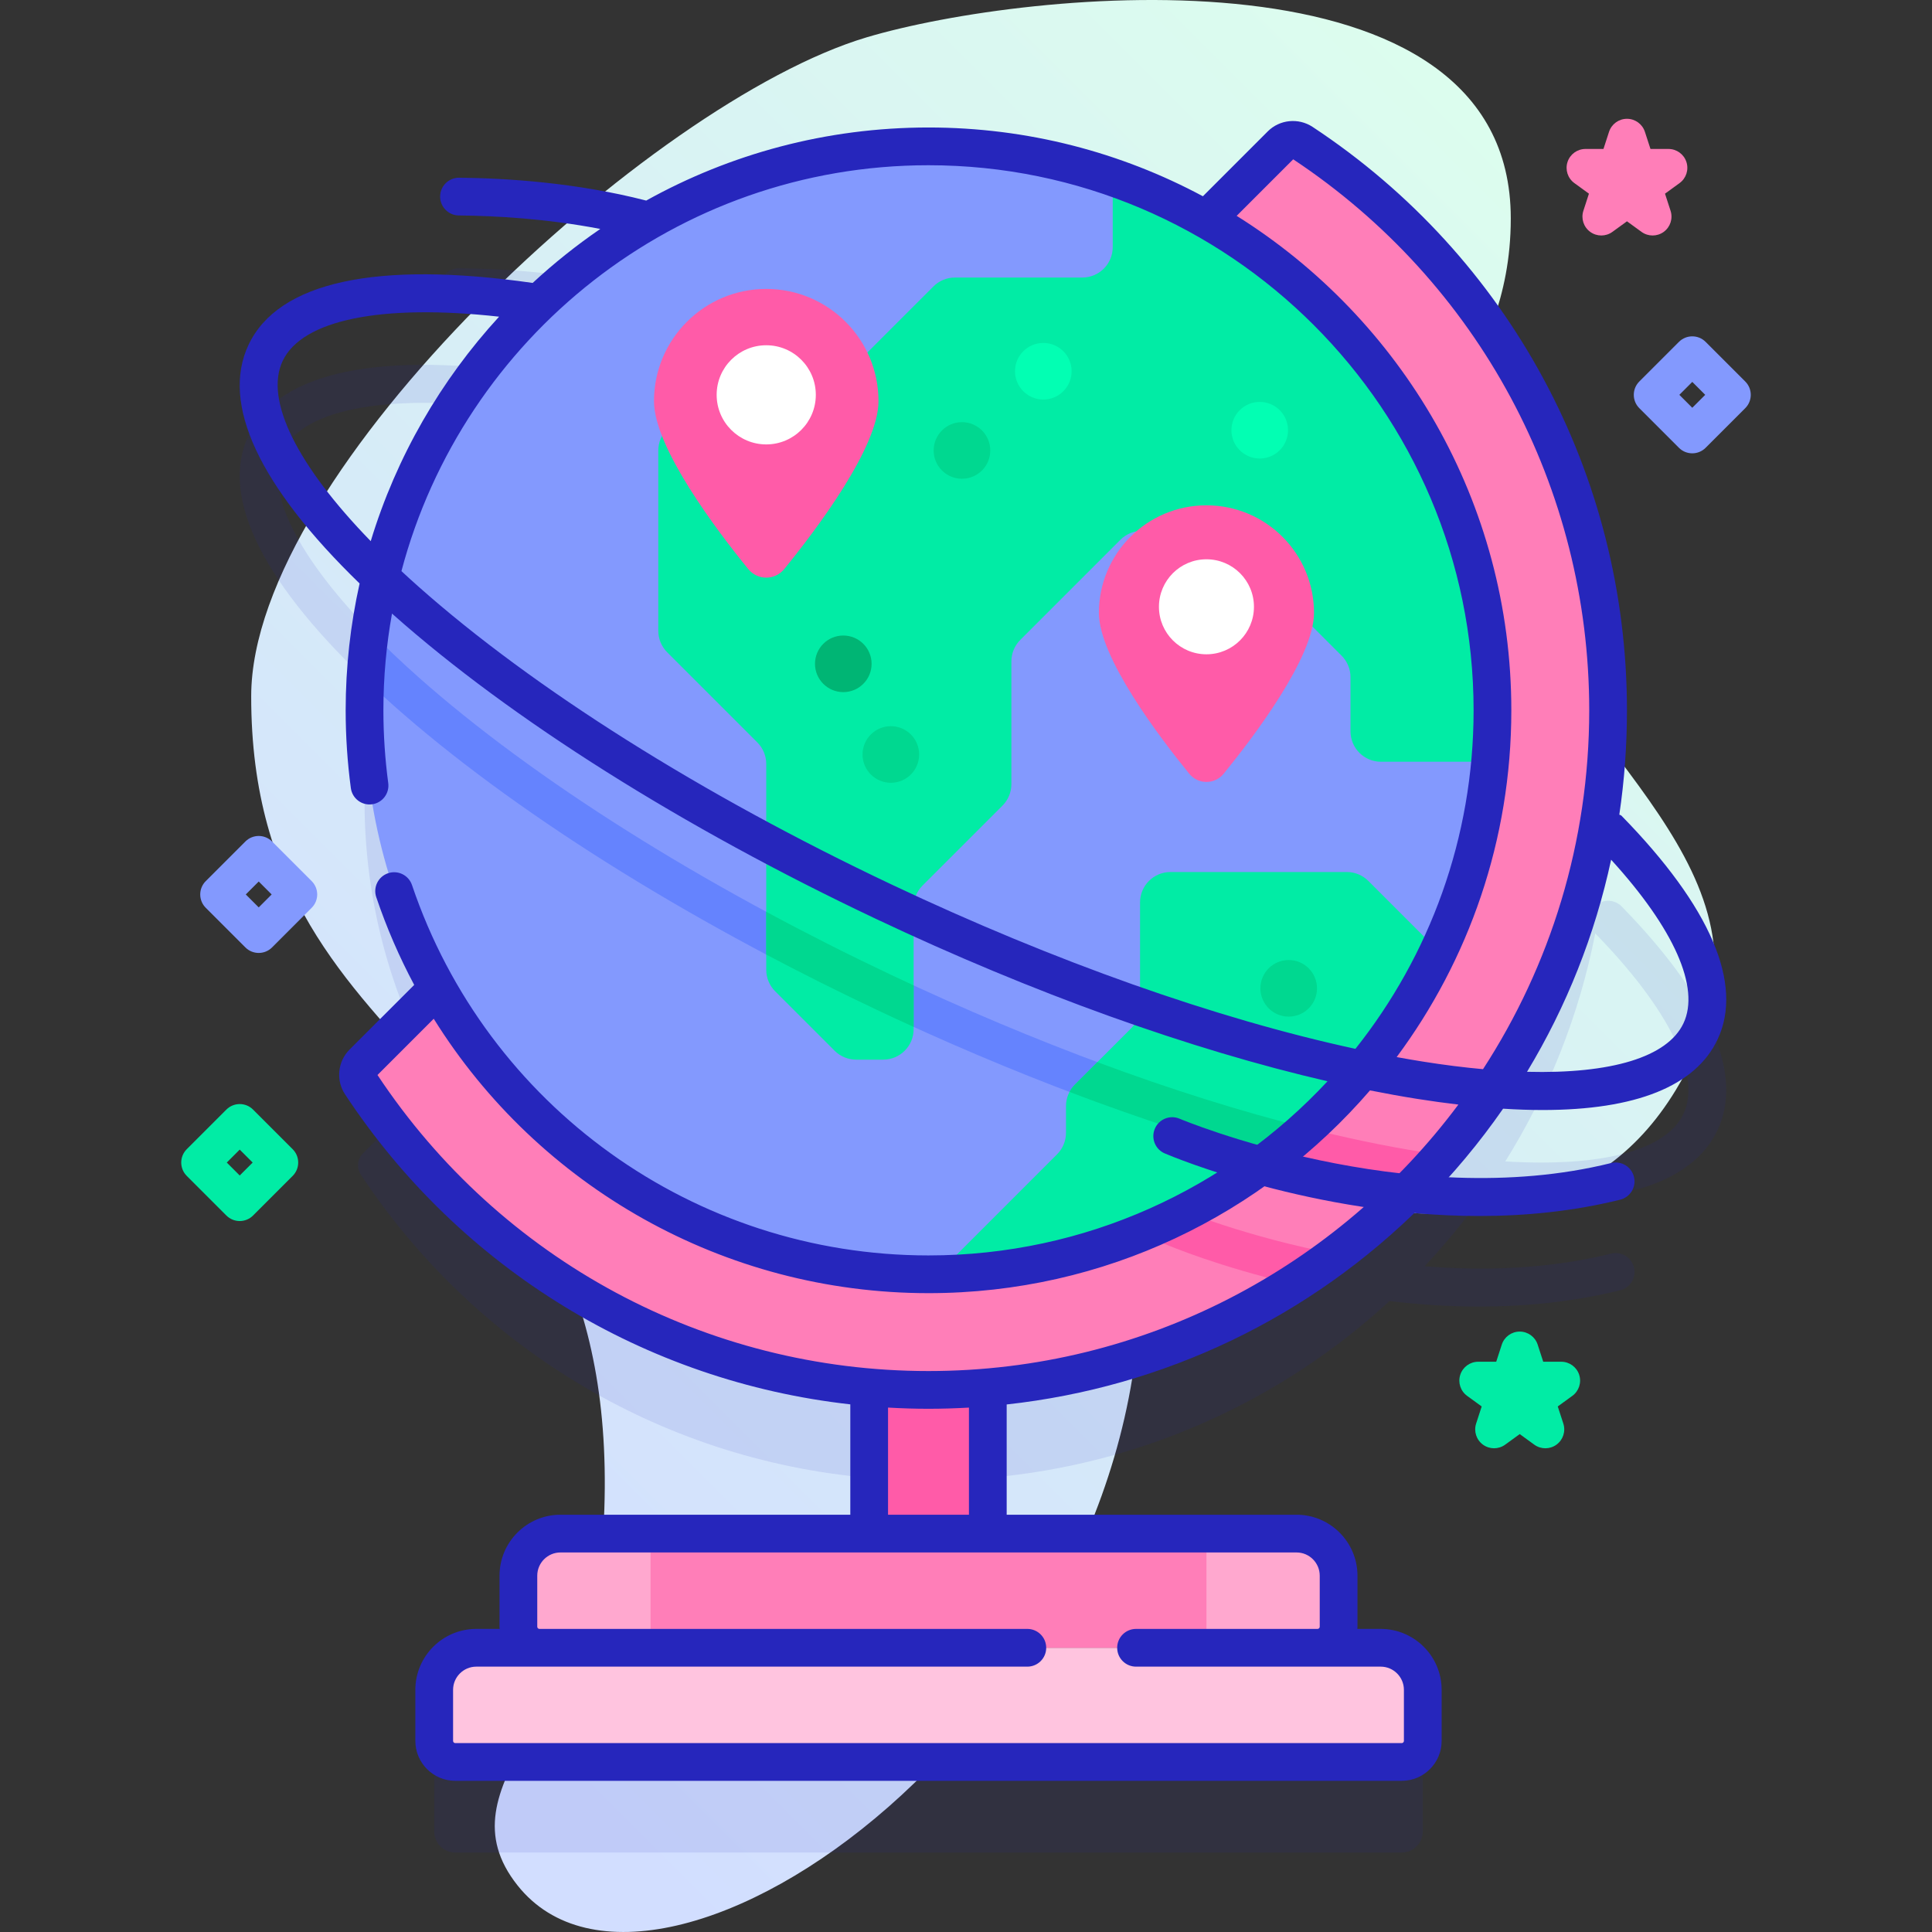 <svg id="Capa_1" enable-background="new 0 0 512 512" height="512" viewBox="0 0 512 512" width="512" xmlns="http://www.w3.org/2000/svg" xmlns:xlink="http://www.w3.org/1999/xlink"><rect x="0" y="0" width="512" height="512" fill="#333333" stroke="none"/><linearGradient id="SVGID_1_" gradientUnits="userSpaceOnUse" x1="54.567" x2="417.674" y1="417.365" y2="54.259"><stop offset=".049" stop-color="#d2deff"/><stop offset=".999" stop-color="#dcfdee"/></linearGradient><g><g><path d="m397.503 156.857c-29.407-49.49 2.869-55.228 2.869-98.98 0-73.942-128.277-60.659-170.765-47.965-57.215 17.094-162.975 114.845-163.037 174.558-.108 103.643 100.697 95.753 93.321 221.249-2.779 47.279-43.899 67.254-22.747 93.92 37.247 46.958 169.987-46.56 164.966-167.774-1.889-45.599 98.98 27.973 142.014-43.035 31.225-51.521-15.228-79.14-46.621-131.973z" fill="url(#SVGID_1_)"/></g><g><g><g><path d="m429.74 240.204c-1.489-1.523-3.711-1.88-5.557-1.082 1.3-8.766 1.98-17.74 1.98-26.88 0-62.882-32.233-118.229-81.072-150.442-1.763-1.163-4.1-.939-5.594.555l-19.805 19.805c-21.734-12.329-46.858-19.375-73.631-19.375-25.128 0-48.801 6.21-69.585 17.166-.642-1.037-1.65-1.85-2.919-2.198-19.284-5.28-38.851-6.534-51.871-6.657-.016 0-.032 0-.048 0-2.739 0-4.973 2.208-4.999 4.953-.026 2.761 2.192 5.021 4.953 5.047 11.278.105 27.678 1.104 44.255 5.021-6.891 4.392-13.394 9.336-19.456 14.765-.743-.806-1.739-1.39-2.907-1.567-42.741-6.485-69.579-.936-77.613 16.053-7.775 16.441 3.87 39.636 33.669 67.276-1.922 9.568-2.936 19.465-2.936 29.599 0 26.773 7.046 51.897 19.375 73.631l-19.805 19.805c-1.494 1.494-1.718 3.83-.555 5.594 29.498 44.723 78.4 75.501 134.719 80.375v38.769h-81.805c-6.16 0-11.154 4.994-11.154 11.154v13.531c0 3.08 2.497 5.577 5.577 5.577h-16.731c-6.16 0-11.154 4.994-11.154 11.154v13.531c0 3.08 2.497 5.577 5.577 5.577h250.827c3.08 0 5.577-2.497 5.577-5.577v-13.531c0-6.16-4.994-11.154-11.154-11.154h-16.731c3.08 0 5.577-2.497 5.577-5.577v-13.531c0-6.16-4.994-11.154-11.154-11.154h-81.805v-38.757c41.003-3.513 77.989-20.636 106.448-46.865 7.576.905 15.563 1.458 23.768 1.458 12.187 0 24.858-1.222 37.366-4.326 2.68-.665 4.314-3.377 3.649-6.057-.665-2.681-3.375-4.313-6.057-3.648-16.573 4.113-33.664 4.624-49.423 3.351 5.375-5.73 10.378-11.811 14.97-18.21 5.799.532 11.242.804 16.306.804 24.676-.001 40.499-6.305 46.358-18.695 6.935-14.665-1.859-35.16-25.43-59.268zm-354.828-120.56c5.504-11.637 29.089-15.673 63.404-10.969-16.736 17.406-29.297 38.855-36.065 62.74-22.372-21.821-32.527-40.801-27.339-51.771zm371.218 175.551c-4.602 9.73-21.732 14.128-47.215 12.594 11.363-18.196 19.563-38.585 23.844-60.419 19.684 20.183 28.203 37.608 23.371 47.825z" fill="#2626bc" opacity=".1"/><g><path d="m230.338 350.713h31.448v75.364h-31.448z" fill="#ff5ba8"/><g><path d="m95.619 287.273c32.213 48.839 87.561 81.072 150.444 81.072 99.799-.001 180.101-80.304 180.101-180.102 0-62.882-32.233-118.229-81.072-150.442-1.763-1.163-4.1-.939-5.594.555l-243.324 243.323c-1.493 1.494-1.718 3.831-.555 5.594z" fill="#ff7eb8"/><g><g><path d="m382.461 306.12c-2.64 3.05-5.37 6.02-8.21 8.88-41.09-6.71-91.5-23.55-142.14-47.5-28.36-13.42-54.95-28.18-78.35-43.41l7.23-7.23c22.57 14.57 48.14 28.71 75.39 41.6 50.37 23.81 100.37 40.47 140.79 46.88 1.79.28 3.56.55 5.29.78z" fill="#ff5ba8"/></g><g><g><path d="m354.311 332.4c-3.71 2.78-7.53 5.42-11.45 7.92-19.65-4.55-33-10.15-34.17-10.65-2.54-1.08-3.73-4.01-2.64-6.55 1.08-2.54 4.01-3.73 6.55-2.65.32.14 17.51 7.32 41.71 11.93z" fill="#ff5ba8"/></g></g></g><circle cx="246.062" cy="188.243" fill="#8399fe" r="149.457"/><g><g><path d="m346.451 298.97c-3.03 2.75-6.18 5.38-9.43 7.88-32.64-8.75-68.71-22.23-104.91-39.35-51.2-24.22-96.63-52.85-127.93-80.64-2.57-2.28-5.03-4.54-7.36-6.77.23-4.34.65-8.63 1.25-12.86 3.83 3.96 8.09 8.02 12.75 12.16 30.6 27.16 75.2 55.25 125.56 79.07 38.25 18.08 76.28 32.04 110.07 40.51z" fill="#6583fe"/></g></g><path d="m381.239 252.07c-23.633 49.967-74.156 84.727-132.879 85.606l31.777-31.777c1.512-1.512 2.362-3.563 2.362-5.701v-7.069c0-2.138.849-4.188 2.36-5.7l14.905-14.911c1.511-1.512 2.36-3.562 2.36-5.7v-27.664c0-4.453 3.61-8.063 8.063-8.063h46.732c2.138 0 4.189.849 5.701 2.362z" fill="#01eca5"/><path d="m346.451 298.97c-3.03 2.75-6.18 5.38-9.43 7.88-17.08-4.58-35.1-10.45-53.59-17.47.37-.71.85-1.37 1.43-1.95l5.95-5.95c19.32 7.19 38.05 13.08 55.64 17.49z" fill="#00d890"/><path d="m395.519 188.243c0 4.596-.21 9.136-.613 13.627h-28.946c-4.453 0-8.063-3.61-8.063-8.063v-14.342c0-2.138-.85-4.189-2.362-5.701l-30.722-30.722c-1.512-1.512-3.563-2.362-5.701-2.362h-16.494c-2.138 0-4.189.85-5.701 2.362l-26.529 26.529c-1.512 1.512-2.362 3.563-2.362 5.701v32.53c0 2.139-.85 4.19-2.363 5.702l-21.182 21.175c-1.513 1.512-2.363 3.563-2.363 5.702v32.371c0 4.453-3.61 8.063-8.063 8.063h-7.174c-2.138 0-4.189-.849-5.701-2.362l-15.757-15.757c-1.512-1.512-2.362-3.563-2.362-5.701v-54.543c0-2.138-.85-4.189-2.362-5.701l-23.884-23.884c-1.512-1.512-2.362-3.563-2.362-5.701v-47.778c0-2.138.85-4.189 2.362-5.701l10.661-10.661c1.512-1.512 3.563-2.362 5.701-2.362h26.089c2.138 0 4.189-.849 5.701-2.361l22.401-22.395c1.512-1.512 3.563-2.361 5.701-2.361h33.751c4.453 0 8.063-3.61 8.063-8.063v-18.538c58.571 20.23 100.636 75.857 100.636 141.297z" fill="#01eca5"/><path d="m242.121 261.14v11c-3.34-1.51-6.67-3.06-10.01-4.64-9.92-4.69-19.62-9.55-29.05-14.53v-11.34c10.74 5.79 21.88 11.42 33.32 16.83 1.91.9 3.83 1.8 5.74 2.68z" fill="#00d890"/></g><g><circle cx="254.93" cy="119.376" fill="#00d890" r="7.5"/><circle cx="341.52" cy="261.917" fill="#00d890" r="7.5"/><circle cx="223.482" cy="175.92" fill="#00b574" r="7.5"/><circle cx="236.084" cy="199.945" fill="#00d890" r="7.5"/><g fill="#02ffb3"><circle cx="333.841" cy="114.01" r="7.5"/><circle cx="276.487" cy="98.382" r="7.5"/></g></g><g><path d="m371.475 466.94h-250.827c-3.08 0-5.577-2.497-5.577-5.577v-13.53c0-6.16 4.994-11.154 11.154-11.154h239.673c6.16 0 11.154 4.994 11.154 11.154v13.53c0 3.08-2.497 5.577-5.577 5.577z" fill="#ffc4df"/><path d="m349.168 436.679h-206.212c-3.08 0-5.577-2.497-5.577-5.577v-13.53c0-6.16 4.994-11.154 11.154-11.154h195.058c6.16 0 11.154 4.994 11.154 11.154v13.53c0 3.08-2.497 5.577-5.577 5.577z" fill="#ffa8cf"/><path d="m172.402 406.417h147.32v30.261h-147.32z" fill="#ff7eb8"/></g></g><g><g><path d="m392.001 322.253c-43.744 0-81.314-15.727-83.313-16.578-2.541-1.082-3.723-4.019-2.641-6.56 1.081-2.54 4.016-3.724 6.557-2.643.597.255 60.255 25.176 114.355 11.749 2.682-.667 5.392.969 6.057 3.648s-.969 5.392-3.649 6.057c-12.508 3.105-25.179 4.327-37.366 4.327z" fill="#2626bc"/></g><path d="m429.74 216.204c-.163-.167-.375-.25-.605-.297 1.342-9.075 2.026-18.316 2.026-27.667 0-62.408-31.147-120.208-83.32-154.616-3.742-2.464-8.742-1.955-11.876 1.2l-17.184 17.186c-21.684-11.621-46.444-18.224-72.719-18.224-27.124 0-52.631 7.037-74.808 19.367-18.527-4.767-37.065-5.938-49.566-6.056-.016 0-.032 0-.048 0-2.739 0-4.973 2.208-4.999 4.953-.026 2.761 2.192 5.021 4.953 5.047 9.739.091 23.299.85 37.492 3.575-6.327 4.327-12.314 9.114-17.919 14.309-41.386-5.933-67.406-.289-75.294 16.388-7.396 15.639 2.769 37.388 29.427 63.262-2.412 10.825-3.694 22.071-3.694 33.613 0 6.849.461 13.781 1.372 20.606.364 2.736 2.882 4.666 5.617 4.295 2.737-.365 4.66-2.88 4.295-5.617-.852-6.388-1.284-12.876-1.284-19.284 0-8.75.783-17.321 2.281-25.646.101.089.196.178.297.267 31.293 27.781 76.726 56.417 127.928 80.632 41.759 19.747 83.354 34.66 119.697 43.05-26.394 28.373-64.03 46.154-105.746 46.154-62.017 0-117.024-39.444-136.877-98.152-.885-2.616-3.722-4.02-6.338-3.135s-4.02 3.723-3.135 6.338c2.744 8.115 6.121 15.882 10.056 23.261l-17.133 17.132c-3.161 3.162-3.657 8.164-1.188 11.878 30.568 46.35 79.588 76.083 133.894 82.146v29.248h-76.809c-8.907 0-16.154 7.247-16.154 16.154v13.53c0 .195.019.385.029.577h-6.183c-8.907 0-16.154 7.246-16.154 16.153v13.531c0 5.832 4.745 10.576 10.577 10.576h250.827c5.832 0 10.577-4.744 10.577-10.576v-13.531c0-8.907-7.247-16.153-16.154-16.153h-6.183c.01-.192.029-.382.029-.577v-13.53c0-8.907-7.247-16.154-16.154-16.154h-76.81v-29.221c41.737-4.583 80.316-22.971 110.291-52.946 7.911-7.911 15.007-16.427 21.265-25.437 3.647.23 7.148.353 10.476.353 24.676-.001 40.499-6.305 46.358-18.695 6.935-14.664-1.859-35.159-25.43-59.267zm-87.029-173.983c49.134 32.579 78.45 87.13 78.45 146.02 0 35.037-10.352 67.699-28.147 95.102-5.01-.456-10.297-1.117-15.846-1.998-2.314-.367-4.663-.772-7.038-1.207 19.083-25.698 30.388-57.499 30.388-91.894 0-55.202-29.115-103.724-72.789-131.041zm-267.799 53.423c5.174-10.94 26.326-15.162 57.351-11.722-15.445 16.834-27.209 37.091-34.015 59.489-19.565-20.128-28.204-37.474-23.336-47.767zm161.474 138.811c-50.368-23.819-94.961-51.9-125.564-79.069-1.525-1.354-2.998-2.698-4.436-4.034 16.347-61.84 72.768-107.565 139.676-107.565 79.654 0 144.457 64.803 144.457 144.457 0 33.87-11.722 65.05-31.315 89.709-36.811-7.958-79.676-23.096-122.818-43.498zm113.358 183.116v13.53c0 .318-.259.577-.577.577h-48.103c-2.761 0-5 2.238-5 5s2.239 5 5 5h64.833c3.393 0 6.154 2.761 6.154 6.153v13.531c0 .317-.259.576-.577.576h-250.826c-.318 0-.577-.259-.577-.576v-13.531c0-3.393 2.761-6.153 6.154-6.153h146.03c2.761 0 5-2.238 5-5s-2.239-5-5-5h-129.299c-.318 0-.577-.259-.577-.577v-13.53c0-3.394 2.761-6.154 6.154-6.154h195.058c3.393 0 6.153 2.761 6.153 6.154zm-92.963-16.154h-21.44v-28.395c3.547.203 7.11.318 10.691.318h.029c3.591 0 7.164-.113 10.72-.313zm-10.721-38.077c-.011 0-.017 0-.027 0-58.866 0-113.404-29.312-145.995-78.456l14.906-14.906c27.755 44.554 76.932 72.722 131.118 72.722 46.718 0 88.654-20.851 117.001-53.733 4.266.849 8.451 1.604 12.538 2.252 3.754.596 7.373 1.09 10.885 1.505-31.951 42.83-83.003 70.616-140.426 70.616zm200.07-92.145c-4.246 8.976-19.157 13.413-41.451 12.843 10.486-17.353 17.999-36.302 22.284-56.209 16.669 18.277 23.639 33.91 19.167 43.366z" fill="#2626bc"/></g></g><g><path d="m348.225 162.42c0 11.755-15.893 32.75-23.944 42.631-2.357 2.892-6.764 2.892-9.12 0-8.051-9.882-23.944-30.877-23.944-42.631 0-15.742 12.762-28.504 28.504-28.504 15.743.001 28.504 12.762 28.504 28.504z" fill="#ff5ba8"/><circle cx="319.721" cy="160.806" fill="#fff" r="12.589"/></g><g><path d="m232.811 106.32c0 12.269-16.587 34.181-24.99 44.495-2.46 3.019-7.059 3.019-9.519 0-8.403-10.314-24.99-32.227-24.99-44.495 0-16.43 13.319-29.75 29.75-29.75s29.749 13.32 29.749 29.75z" fill="#ff5ba8"/><circle cx="203.061" cy="104.635" fill="#fff" r="13.139"/></g></g><g><path d="m409.542 383.807c-1.031 0-2.062-.318-2.939-.955l-3.859-2.804-3.859 2.804c-1.752 1.273-4.125 1.273-5.878 0-1.752-1.273-2.486-3.53-1.816-5.59l1.474-4.537-3.859-2.805c-1.752-1.273-2.486-3.53-1.816-5.59.669-2.061 2.589-3.455 4.755-3.455h4.771l1.474-4.537c.669-2.061 2.589-3.455 4.755-3.455s4.086 1.395 4.755 3.455l1.474 4.537h4.771c2.166 0 4.086 1.395 4.755 3.455s-.064 4.316-1.816 5.59l-3.859 2.805 1.474 4.537c.669 2.06-.064 4.316-1.816 5.59-.878.636-1.91.955-2.941.955z" fill="#01eca5"/></g><g><path d="m437.962 62.407c-1.031 0-2.062-.318-2.939-.955l-3.859-2.804-3.859 2.804c-1.752 1.273-4.125 1.273-5.878 0-1.752-1.273-2.486-3.53-1.816-5.59l1.474-4.536-3.859-2.805c-1.752-1.273-2.486-3.53-1.816-5.59.669-2.061 2.589-3.455 4.755-3.455h4.771l1.474-4.537c.669-2.061 2.589-3.455 4.755-3.455s4.086 1.395 4.755 3.455l1.474 4.537h4.771c2.166 0 4.086 1.395 4.755 3.455s-.064 4.316-1.816 5.59l-3.859 2.805 1.474 4.536c.669 2.06-.064 4.316-1.816 5.59-.878.637-1.91.955-2.941.955z" fill="#ff7eb8"/></g><g><path d="m68.563 252.54c-1.28 0-2.559-.488-3.536-1.465l-10.5-10.5c-1.953-1.952-1.953-5.118 0-7.07l10.5-10.5c1.953-1.953 5.118-1.953 7.071 0l10.5 10.5c1.953 1.952 1.953 5.118 0 7.07l-10.5 10.5c-.976.977-2.255 1.465-3.535 1.465zm-3.429-15.5 3.429 3.429 3.429-3.429-3.429-3.429z" fill="#8399fe"/></g><g><path d="m448.472 120.135c-1.28 0-2.559-.488-3.536-1.465l-10.5-10.5c-1.953-1.952-1.953-5.118 0-7.07l10.5-10.5c1.953-1.953 5.118-1.953 7.071 0l10.5 10.5c1.953 1.952 1.953 5.118 0 7.07l-10.5 10.5c-.976.976-2.255 1.465-3.535 1.465zm-3.428-15.5 3.429 3.429 3.429-3.429-3.429-3.429z" fill="#8399fe"/></g><g><path d="m63.528 323.588c-1.28 0-2.559-.488-3.536-1.465l-10.5-10.5c-1.953-1.952-1.953-5.118 0-7.07l10.5-10.5c1.953-1.953 5.118-1.953 7.071 0l10.5 10.5c1.953 1.952 1.953 5.118 0 7.07l-10.5 10.5c-.976.977-2.256 1.465-3.535 1.465zm-3.429-15.5 3.429 3.429 3.429-3.429-3.429-3.429z" fill="#01eca5"/></g></g></g></svg>
